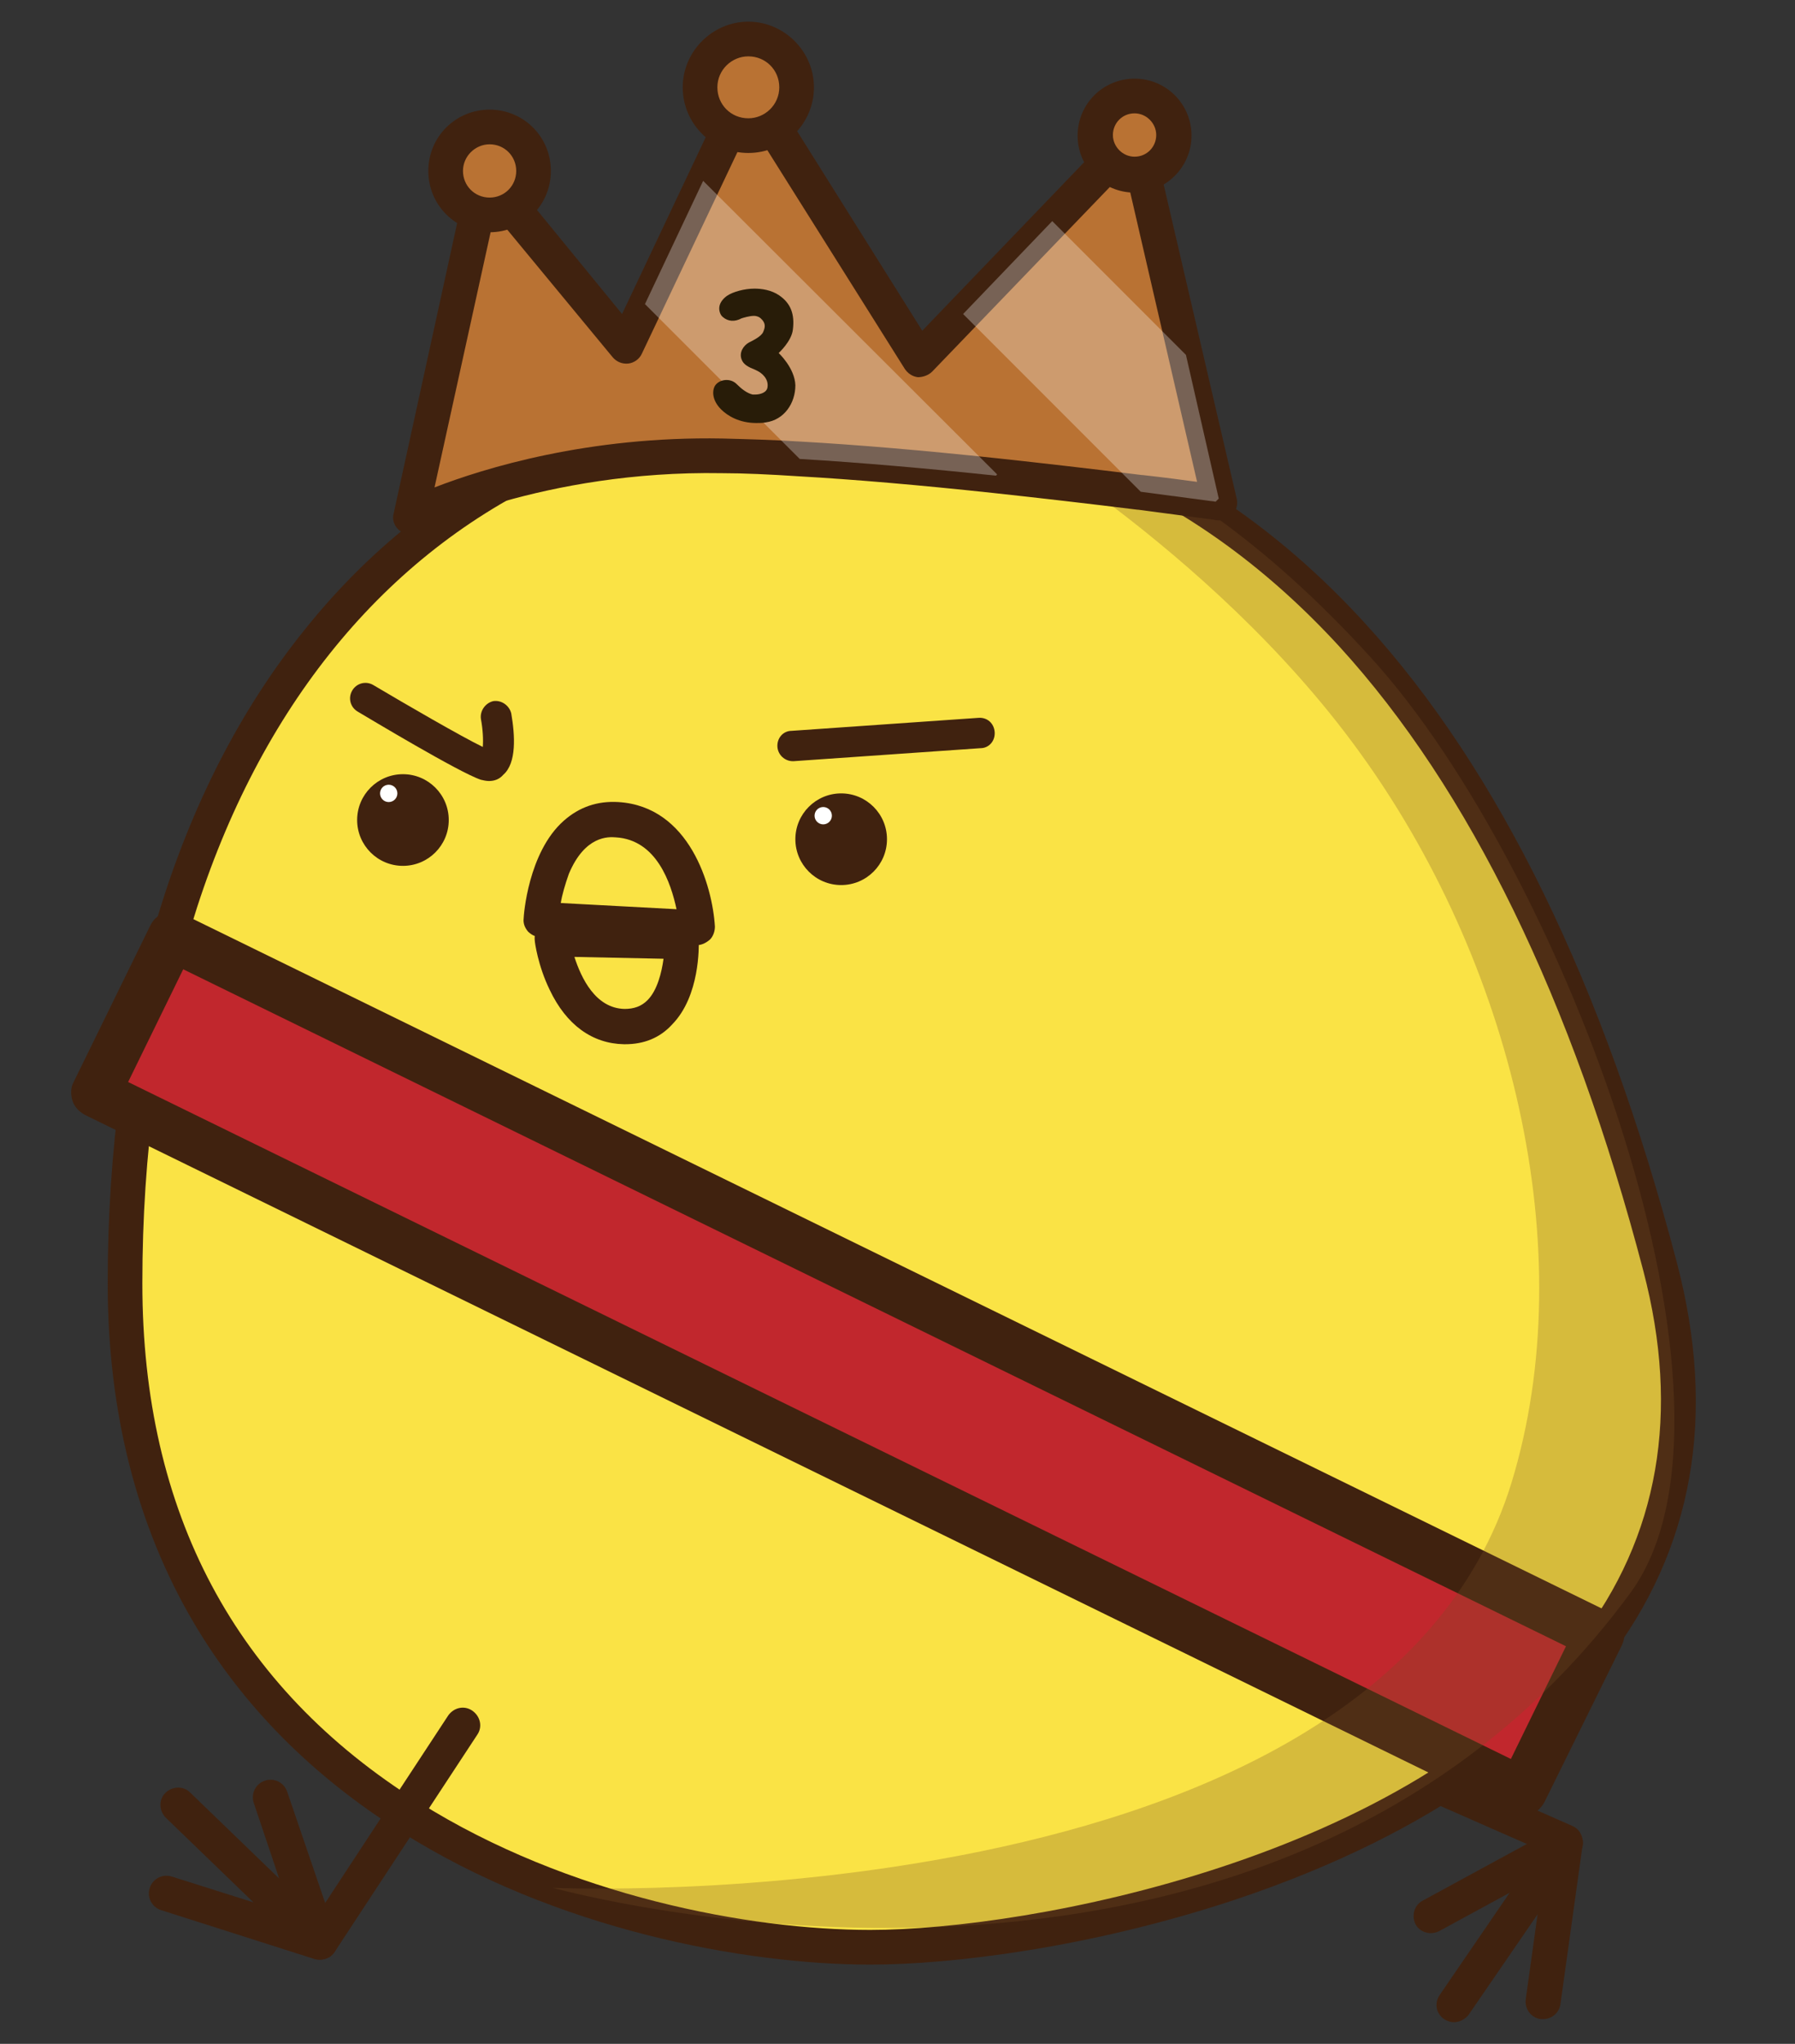 <?xml version="1.0" encoding="utf-8"?>
<!-- Generator: Adobe Illustrator 22.1.0, SVG Export Plug-In . SVG Version: 6.00 Build 0)  -->
<svg version="1.1" id="圖層_1" xmlns="http://www.w3.org/2000/svg" xmlns:xlink="http://www.w3.org/1999/xlink" x="0px" y="0px"
	 viewBox="0 0 290 330" style="enable-background:new 0 0 290 330;" xml:space="preserve">
<rect x="0" y="0" width="290" height="330" fill="#333333" stroke="none"/>
<style type="text/css">
	.st0{fill:#FFFFFF;}
	.st1{fill:#40220F;}
	.st2{fill:#FAE345;}
	.st3{fill:#C1272D;}
	.st4{opacity:0.27;}
	.st5{fill:#754C24;}
	.st6{fill:#B97233;}
	.st7{opacity:0.29;}
	.st8{fill:#281C08;}
</style>
<g>
	<path class="st0" d="M112.8,237.7c0,0,0.3,8-1,11.5c-2.4,6-9.4,3.8-9.4,3.8s7.3-0.3,8.7,4.5c1.4,4.9,1.7,14.9,1.7,14.9
		s-0.7-15.3,2.8-16.7c3.5-1.4,7.6-2.1,7.6-2.1s-7.3,1.7-9.4-4.5S112.8,237.7,112.8,237.7z"/>
</g>
<g>
	<g>
		<g>
			<g>
				<g>
					<path class="st1" d="M249.3,326c-0.1,0-0.3,0-0.4,0c-1.5-0.2-2.6-1.6-2.4-3.2l3.3-23.7l-36.4-16c-1.4-0.6-2.1-2.3-1.5-3.7
						c0.6-1.4,2.3-2.1,3.7-1.5l38.4,16.9c1.2,0.5,1.8,1.7,1.7,3l-3.6,25.8C251.9,325,250.7,326,249.3,326z"/>
				</g>
				<g>
					<path class="st1" d="M234.9,326.5c-0.6,0-1.1-0.2-1.6-0.5c-1.3-0.9-1.6-2.6-0.7-3.9l11.3-16.5l-11.4,6.2
						c-1.4,0.7-3.1,0.2-3.8-1.1c-0.7-1.4-0.2-3.1,1.1-3.8l21.7-11.8c1.2-0.6,2.6-0.4,3.5,0.6s1,2.4,0.2,3.5l-18,26.2
						C236.7,326,235.8,326.5,234.9,326.5z"/>
				</g>
			</g>
			<g>
				<path class="st2" d="M134,64.8c68.7,0,111.6,53.9,134.2,139.6c22.5,85.8-89.6,110-127.6,110S20.2,294.1,20.2,207.2
					S65.3,64.8,134,64.8z"/>
				<path class="st1" d="M140.6,317.2c-20.2,0-50.8-5.6-75.9-21.5c-14.3-9-25.5-20.3-33.4-33.7c-9.2-15.6-13.9-34.1-13.9-54.8
					c0-43.2,11-79.7,31.8-105.5C70,75.7,99.4,62,134,62c34,0,63.1,13,86.5,38.6c21.7,23.7,38.6,58.4,50.4,103.2
					c6.5,24.7,2.7,46.4-11.4,64.6c-8.7,11.3-26.2,27.1-60.2,38.4C176,314.5,153.7,317.2,140.6,317.2z M134,67.6
					c-67.4,0-111,54.8-111,139.6c0,37,15,65.2,44.7,83.8c24.2,15.2,53.5,20.6,72.9,20.6c25.6,0,87.2-11.4,114.5-46.7
					c12.9-16.7,16.4-36.8,10.4-59.7c-11.5-43.9-28.1-77.8-49.1-100.8C194,80,166.4,67.6,134,67.6z"/>
			</g>
			<g>
				<g>
					<path class="st1" d="M51.7,316.4c-0.3,0-0.6,0-0.9-0.1L26,308.4c-1.5-0.5-2.3-2.1-1.8-3.6s2.1-2.3,3.6-1.8l22.8,7.2L72.4,277
						c0.9-1.3,2.6-1.7,3.9-0.8c1.3,0.9,1.7,2.6,0.8,3.9l-23,35C53.6,315.9,52.7,316.4,51.7,316.4z"/>
				</g>
				<g>
					<path class="st1" d="M51.7,316.4c-0.7,0-1.4-0.3-2-0.8l-22.9-22.1c-1.1-1.1-1.2-2.9-0.1-4s2.9-1.2,4-0.1l14.4,13.9L41,291.1
						c-0.5-1.5,0.3-3.1,1.8-3.6s3.1,0.3,3.6,1.8l8,23.4c0.4,1.2-0.1,2.6-1.2,3.3C52.8,316.2,52.3,316.4,51.7,316.4z"/>
				</g>
			</g>
			<g>
				<circle class="st1" cx="135.9" cy="135.5" r="7.4"/>
			</g>
			<g>
				<circle class="st1" cx="65.1" cy="132.4" r="7.4"/>
			</g>
			<g>
				<g>
					<path class="st2" d="M87.4,148.5c0,0,1-16.8,12.3-16.1c12.1,0.8,12.9,17.4,12.9,17.4L87.4,148.5z"/>
					<path class="st1" d="M112.6,152.6L112.6,152.6l-25.3-1.3c-0.8,0-1.5-0.4-2-0.9c-0.5-0.6-0.8-1.3-0.7-2.1
						c0-0.4,0.7-10.7,6.5-15.8c2.5-2.2,5.4-3.2,8.8-3c11.5,0.7,15.2,13.5,15.6,20.1c0,0.8-0.3,1.6-0.8,2.1
						C114,152.3,113.3,152.6,112.6,152.6z M90.6,145.8l18.7,1c-0.9-4.2-3.2-11.2-9.8-11.6c-1.2-0.1-5-0.3-7.6,5.9
						C91.3,142.8,90.8,144.5,90.6,145.8z"/>
				</g>
				<g>
					<path class="st2" d="M110.1,152.1l-20.8-0.5c0,0,1.8,14,11.6,14.2C110.6,165.9,110.1,152.1,110.1,152.1z"/>
					<path class="st1" d="M101,168.6c-0.1,0-0.1,0-0.2,0c-5.1-0.1-9.3-3.1-12-8.8c-1.9-3.9-2.4-7.7-2.4-7.9
						c-0.1-0.8,0.1-1.6,0.7-2.3c0.6-0.6,1.3-0.9,2.2-0.9l20.8,0.5c1.5,0,2.7,1.2,2.8,2.7c0,0.9,0.2,8.9-4.3,13.5
						C106.6,167.6,104,168.6,101,168.6z M92.8,154.5c1.1,3.4,3.4,8.3,8.1,8.4c1.5,0,2.7-0.4,3.7-1.4c1.6-1.6,2.3-4.5,2.6-6.7
						L92.8,154.5z"/>
				</g>
			</g>
			<g>
				<g>
					
						<rect x="122.8" y="91.9" transform="matrix(0.439 -0.898 0.898 0.439 -121.046 246.48)" class="st3" width="28.2" height="256.7"/>
					<path class="st1" d="M246,293.2c-0.6,0-1.2-0.1-1.7-0.4L13.7,180c-0.9-0.5-1.7-1.3-2-2.3s-0.3-2.1,0.2-3l12.4-25.3
						c1-2,3.3-2.8,5.3-1.8l230.6,112.8c2,1,2.8,3.3,1.8,5.3L249.5,291c-0.5,0.9-1.3,1.7-2.3,2C246.8,293.1,246.4,293.2,246,293.2z
						 M20.7,174.7L244.1,284l8.9-18.2L29.6,156.5L20.7,174.7z"/>
				</g>
			</g>
			<g>
				<circle class="st0" cx="133" cy="131.7" r="1.4"/>
			</g>
			<g>
				<circle class="st0" cx="62.8" cy="128.1" r="1.4"/>
			</g>
			<g>
				<path class="st1" d="M128.1,122.9c-1.3,0-2.4-1-2.5-2.3c-0.1-1.4,0.9-2.6,2.3-2.6l30.2-2.1c1.4-0.1,2.5,0.9,2.6,2.3
					s-0.9,2.6-2.3,2.6l-30.2,2.1C128.2,122.9,128.1,122.9,128.1,122.9z"/>
			</g>
			<g>
				<path class="st1" d="M79,126.1c-0.4,0-0.9-0.1-1.3-0.2c-3.4-1.1-18.2-10-19.9-11c-1.2-0.7-1.6-2.2-0.9-3.4
					c0.7-1.2,2.2-1.6,3.4-0.9c5.4,3.2,14.2,8.3,17.7,10c0.1-1.2,0-2.9-0.3-4.5c-0.2-1.3,0.7-2.6,2-2.9c1.3-0.2,2.6,0.7,2.9,2
					c0.6,3.5,0.9,8-1.3,9.9C80.7,125.8,79.9,126.1,79,126.1z"/>
			</g>
		</g>
	</g>
	<g class="st4">
		<path class="st5" d="M158.2,67.2c0,0,37.2,20.9,61.2,53.9c24.8,34,36.3,80.7,24.8,118.3c-22,71.5-154.9,65.4-154.9,65.4
			s115.3,32.4,174.1-47.6c21.9-29.8-10.9-116.9-41.8-150.9C186.1,67.2,158.2,67.2,158.2,67.2z"/>
	</g>
	<g>
		<g>
			<path class="st6" d="M197,81.2c0,0-0.2,0-0.7-0.1c-1.6-0.2-6-0.8-12.1-1.6l0,0c-6.3-0.8-14.5-1.7-23.3-2.7
				c-10.4-1.1-21.6-2.1-31.7-2.7c-4.5-0.3-8.7-0.5-12.6-0.5c-29.9-0.5-50.4,9.9-50.4,9.9L77,34.3l1.3-6.1l4.4,5.3L101,55.8l3.2-6.7
				l9.4-19.9l3.9-8.1l3.3-7l4.2,6.6L148.6,58l6.9-7.2l14.4-15l9-9.3l4.4-4.6l1.4,6.2l6.8,29.4l5.4,23.1L197,81.2z"/>
			<path class="st1" d="M66.3,86.3c-0.6,0-1.2-0.2-1.7-0.6c-0.9-0.7-1.3-1.8-1-2.8l12.1-55.3c0.2-1.1,1.1-1.9,2.1-2.1
				c1.1-0.3,2.2,0.1,2.9,1l19.8,24.2l17.9-37.8c0.4-0.9,1.4-1.6,2.4-1.6c1-0.1,2,0.4,2.6,1.3L149,53.4l32.2-33.5
				c0.7-0.7,1.8-1,2.8-0.8c1,0.3,1.8,1.1,2,2.1l13.8,59.3c0.2,0.9,0,1.9-0.7,2.6c-0.6,0.7-1.6,1-2.5,0.9c0,0-0.2,0-0.6-0.1
				c-1.6-0.2-6-0.8-12.1-1.6c0,0,0,0-0.1,0c-8.1-1-15.9-1.9-23.3-2.7c-12.1-1.3-22.7-2.2-31.5-2.7c-4.6-0.3-8.8-0.5-12.4-0.5
				c-28.8-0.5-48.9,9.5-49.1,9.6C67.2,86.2,66.7,86.3,66.3,86.3z M79.9,34.6l-9.7,44.1c8-3.1,24.8-8.3,46.5-7.9
				c3.7,0.1,8,0.2,12.7,0.5c8.9,0.5,19.6,1.4,31.8,2.7c7.4,0.8,15.2,1.7,23.3,2.7c0,0,0,0,0.1,0c3.6,0.4,6.6,0.8,8.8,1.1l-11.6-50.2
				L150.6,60c-0.6,0.6-1.5,0.9-2.3,0.9c-0.9-0.1-1.6-0.6-2.1-1.3L121.3,20l-17.6,37.1c-0.4,0.9-1.3,1.5-2.2,1.6
				c-1,0.1-1.9-0.3-2.5-1L79.9,34.6z"/>
		</g>
		<g>
			<circle class="st6" cx="120.9" cy="14.1" r="7.8"/>
			<path class="st1" d="M120.9,24.7c-5.9,0-10.6-4.8-10.6-10.6s4.8-10.6,10.6-10.6s10.6,4.8,10.6,10.6S126.8,24.7,120.9,24.7z
				 M120.9,9.1c-2.7,0-5,2.2-5,5s2.2,5,5,5c2.7,0,5-2.2,5-5S123.7,9.1,120.9,9.1z"/>
		</g>
		<g>
			<circle class="st6" cx="79.1" cy="27.6" r="7.1"/>
			<path class="st1" d="M79.1,37.5c-5.5,0-9.9-4.4-9.9-9.9s4.4-9.9,9.9-9.9s9.9,4.4,9.9,9.9S84.6,37.5,79.1,37.5z M79.1,23.3
				c-2.3,0-4.3,1.9-4.3,4.3s1.9,4.3,4.3,4.3s4.3-1.9,4.3-4.3S81.5,23.3,79.1,23.3z"/>
		</g>
		<g>
			<circle class="st6" cx="183.3" cy="21.9" r="6.4"/>
			<path class="st1" d="M183.3,31.1c-5.1,0-9.2-4.1-9.2-9.2s4.1-9.2,9.2-9.2c5.1,0,9.2,4.1,9.2,9.2S188.3,31.1,183.3,31.1z
				 M183.3,18.3c-2,0-3.5,1.6-3.5,3.5s1.6,3.5,3.5,3.5c2,0,3.5-1.6,3.5-3.5S185.2,18.3,183.3,18.3z"/>
		</g>
	</g>
	<g class="st7">
		<path class="st0" d="M161.1,76.6l-0.2,0.2c-10.4-1.1-21.6-2.1-31.7-2.7l-25-25l9.4-19.9L161.1,76.6z"/>
	</g>
	<g class="st7">
		<path class="st0" d="M196.9,80.5l-0.5,0.5c-1.6-0.2-6-0.8-12.1-1.6l0,0l-28.7-28.7l14.4-15l21.6,21.6L196.9,80.5z"/>
	</g>
</g>
<g>
	<path class="st8" d="M128.5,62.2c0,2.9-1.8,5.6-4.8,6c-0.5,0.1-1,0.1-1.5,0.1c-2.8,0-4.7-1.2-5.7-2.2c-1.4-1.4-1.5-2.9-1-3.8
		c0.7-1.1,2.5-1.3,3.5-0.3c0.8,0.8,1.7,1.5,2.6,1.7c0.1,0,0.3,0,0.4,0c0.8,0,1.9-0.3,2-1.2c0.2-1.4-1-2.3-1.6-2.6l-0.4-0.2
		c-1-0.4-1.9-0.8-2.2-1.7c-0.4-1.1,0.3-2.2,1.2-2.7c0.8-0.4,2-1,2.3-1.7s0.5-1.4-0.4-2.2c-0.2-0.2-0.6-0.4-1.1-0.4
		c-0.7,0-1.7,0.3-2,0.4c-1.1,0.6-2.2,0.5-3-0.2c-0.4-0.3-0.6-0.9-0.6-1.4c0-0.7,0.4-1.4,1.2-2c1-0.7,2.9-1.2,4.5-1.2
		c1.1,0,2.7,0.2,4,1.1c1.9,1.3,2.5,3.1,2.2,5.5c-0.2,1.9-2.3,3.8-2.3,3.8S128.4,59.4,128.5,62.2z"/>
</g>
</svg>
